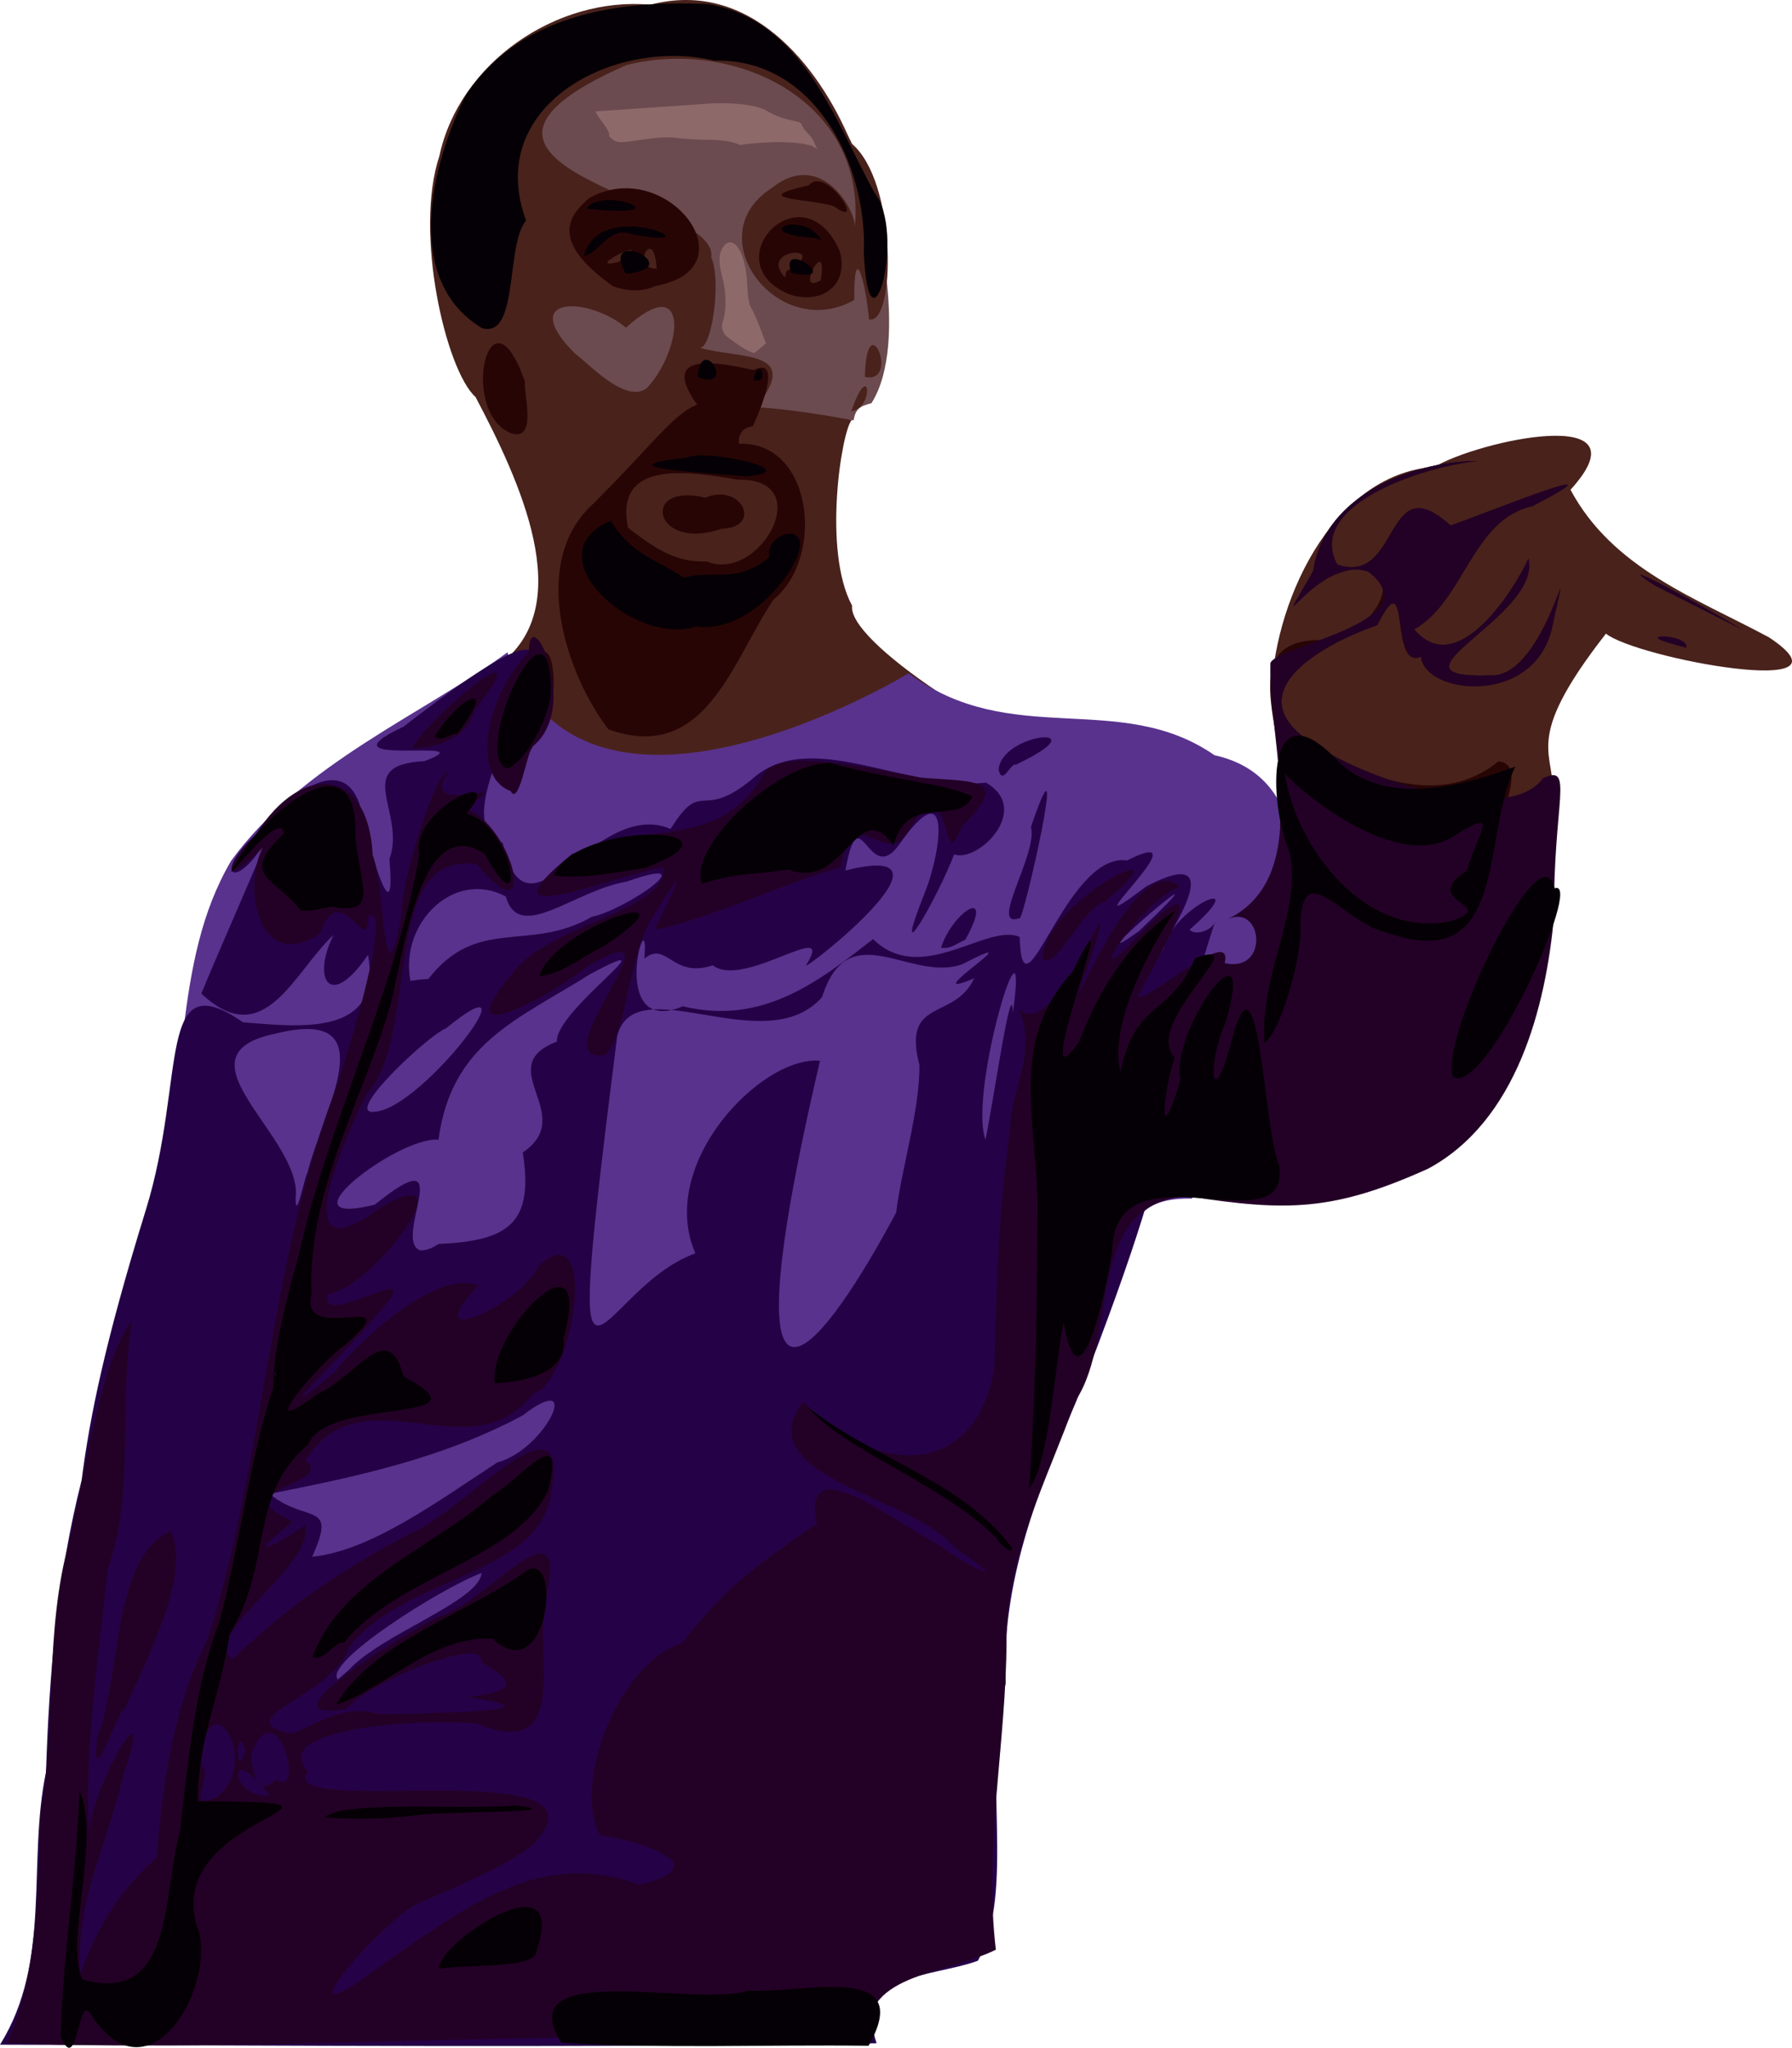 <?xml version="1.0" encoding="UTF-8" standalone="no"?>
<!-- Created with Inkscape (http://www.inkscape.org/) -->

<svg
   xmlns:dc="http://purl.org/dc/elements/1.1/"
   xmlns:cc="http://creativecommons.org/ns#"
   xmlns:rdf="http://www.w3.org/1999/02/22-rdf-syntax-ns#"
   xmlns:svg="http://www.w3.org/2000/svg"
   xmlns="http://www.w3.org/2000/svg"
   xmlns:sodipodi="http://sodipodi.sourceforge.net/DTD/sodipodi-0.dtd"
   xmlns:inkscape="http://www.inkscape.org/namespaces/inkscape"
   id="svg3741"
   version="1.1"
   inkscape:version="0.91 r13725"
   width="1071.155"
   height="1223.55"
   viewBox="0 0 1071.155 1223.55"
   sodipodi:docname="big-lebowski-nobod_improved.svg">
  <defs
     id="defs3745" />
  <sodipodi:namedview
     pagecolor="#ffffff"
     bordercolor="#666666"
     borderopacity="1"
     objecttolerance="10"
     gridtolerance="10"
     guidetolerance="10"
     inkscape:pageopacity="0"
     inkscape:pageshadow="2"
     inkscape:window-width="1920"
     inkscape:window-height="1016"
     id="namedview3743"
     showgrid="false"
     inkscape:zoom="1.3309164"
     inkscape:cx="577.68027"
     inkscape:cy="994.20676"
     inkscape:window-x="0"
     inkscape:window-y="27"
     inkscape:window-maximized="1"
     inkscape:current-layer="layer9"
     fit-margin-top="0"
     fit-margin-left="0"
     fit-margin-right="0"
     fit-margin-bottom="0" />
  <g
     inkscape:groupmode="layer"
     id="layer10"
     inkscape:label="Head_Bottom"
     style="display:inline">
    <path
       transform="translate(-22.5,-18.89)"
       style="display:inline;fill:#8e696a"
       d="M 432.056,237.632 370.126,74.454 c 0,0 96.115,-25.455 149.237,14.422 0.107,51.297 -3.15,137.402 -3.15,137.402 z"
       id="path3769"
       inkscape:connector-curvature="0"
       sodipodi:nodetypes="ccccc" />
  </g>
  <g
     inkscape:groupmode="layer"
     id="layer9"
     inkscape:label="Head"
     style="display:inline">
    <path
       transform="translate(-22.5,-18.89)"
       style="fill:#6b4b4f"
       d="M 368.681,261.015 C 328.378,220.573 313.151,111.438 351.579,70.082 390.008,28.727 496.171,38.947 531.024,103.062 c 15.81,34.477 35.488,120.323 12.372,156.742 -7.482,1.888 -9.484,3.8 -10.674,10.196 z m 111.64,-36.996 -3.491,-9.197 c -1.92,-5.058 -4.35,-10.529 -5.401,-12.156 -1.24,-1.921 -2.049,-6.811 -2.308,-13.94 -0.697,-19.22 -8.596,-31.063 -14.603,-21.895 -2.498,3.813 -2.541,9.237 -0.144,18.169 2.212,8.241 2.4,18.584 0.455,25.074 -1.221,4.074 -1.078,5.322 1.015,8.895 2.39,2.349 11.297,8.435 14.268,9.669 1.656,0.662 3.065,1.24 3.13,1.283 2.594,-1.956 4.43,-3.626 7.078,-5.902 z m 27.397,-118.087 3.234,2.119 -1.432,-3.454 c -0.787,-1.899 -2.683,-4.637 -4.213,-6.084 -1.53,-1.447 -3.164,-3.836 -3.632,-5.31 -0.872,-2.749 -9.006,-1.113 -20.635,-7.969 -9.294,-5.48 -31.118,-5.073 -40.349,-4.037 l -62.2,4.258 c 0,0.617 1.985,3.723 4.412,6.902 2.427,3.179 4.096,6.291 3.71,6.916 -0.386,0.625 0.683,2.043 2.376,3.153 2.835,1.858 4.196,1.853 17.225,-0.065 9.417,-1.386 16.237,-1.755 20.399,-1.105 3.439,0.537 11.878,1.059 18.753,1.159 9.991,0.145 13.88,0.765 19.375,3.086 0,0 26.541,-4.073 42.977,0.432 z"
       id="path3765"
       inkscape:connector-curvature="0"
       sodipodi:nodetypes="cscccccssssssccccccssssccsssssscc" />
  </g>
  <g
     id="g3751"
     transform="translate(-22.5,-18.89)" />
  <g
     inkscape:groupmode="layer"
     id="layer1"
     inkscape:label="Brown"
     style="display:inline"
     transform="translate(-35.251,-23.14)">
    <path
       transform="translate(12.751,4.25)"
       style="fill:#49221c"
       d="m 322.5,414.833 c 44.625,-35.481 10.958,-108.167 -15.754,-158.734 -17.68,-15.767 -36.861,-98.205 -21.621,-143.97 11.873,-55.551 69.865,-95.476 126.164,-90.427 58.543,-15.321 100.08,34.719 120.074,82.803 27.774,22.875 26.365,109.285 10.588,105.181 -2.177,-23.185 -9.061,-47.822 -8.826,-11.562 -45.484,25.75 -94.064,-38.124 -49.478,-66.767 28.541,-23.085 49.288,10.656 49.892,22.75 6.595,-75.407 -72.425,-112.755 -136.736,-96.287 -139.325,61.303 56.483,80.001 50.772,114.707 6.558,14.688 -0.075,56.502 -7.138,54.049 24.122,7.107 62.001,0.771 34.032,35.648 23.44,1.056 57.112,7.659 57.112,7.659 -6.014,6.705 -17.493,78.07 0.249,110.889 -5.492,42.413 351.163,231.697 250.624,55.476 0.199,-54.348 35.067,-134.142 97.506,-138.389 25.9,-15.551 128.596,-38.313 81.29,13.676 25.277,47.083 74.388,64.432 118.641,88.159 56.688,37.665 -78.854,12.643 -97.459,-2.203 -51.815,66.374 -29.037,70.591 -31.963,98.897 0,0 -632.136,41.373 -627.969,-81.557 z m 86.748,-164.148 c 21.159,-22.662 26.193,-71.072 -12.574,-36.015 -22.672,-18.913 -65.52,-19.274 -30.312,15.588 8.687,6.554 30.561,30.242 42.885,20.427 z m 122.086,13.941 c 11.244,-32.615 13.934,-1.749 0,0 z m 8.128,-20.563 c 1.064,-44.996 21.535,4.714 0,0 z"
       id="path3761"
       inkscape:connector-curvature="0"
       sodipodi:nodetypes="cccccccccccccccccccccccccccccc" />
  </g>
  <g
     inkscape:groupmode="layer"
     id="layer6"
     inkscape:label="Purple"
     style="display:inline"
     transform="translate(-35.251,-23.14)">
    <path
       transform="translate(12.751,4.25)"
       style="fill:#59328d"
       d="m 112.577,740.276 c 24.572,-72.13 11.998,-145.644 48.096,-207.091 42.409,-58.119 115.502,-87.926 165.121,-124.498 46.725,130.061 239.877,12.489 239.877,12.489 61.261,45.741 126.093,9.641 182.817,48.973 101.926,22.443 15.663,216.064 -13.538,264.919 -29.232,-0.579 -34.548,11.903 -42.355,32.298 -19.414,48.596 -237.07,279.207 -392.35,281.811 -52.825,0.886 -159.195,2.5 -187.668,-308.901 z"
       id="path3767"
       inkscape:connector-curvature="0"
       sodipodi:nodetypes="cccccccsc" />
  </g>
  <g
     inkscape:groupmode="layer"
     id="layer8"
     inkscape:label="Dark Brown"
     style="display:inline"
     transform="translate(-35.251,-23.14)">
    <path
       transform="translate(12.751,4.25)"
       style="fill:#280505"
       d="m 774.494,638.75 c 9.547,-43.019 23.553,-86.687 13.059,-127.157 11.22,-44.611 -34.165,-112.334 26.638,-110.237 39.28,-5.163 52.398,-59.067 3.688,-38.052 -24.11,12.718 -29.698,34.341 -10.389,-3.379 7.073,-48.32 65.657,-66.086 98.229,-65.525 -34.244,3.47 -102.839,26.905 -83.843,61.869 38.163,12.629 27.724,-59.867 67.675,-23.357 18.452,-6.308 111.044,-43.88 48.865,-11.518 -35.886,7.598 -40.555,56.562 -70.594,73.52 27.774,33.183 64.87,-33.215 68.24,-42.336 8.517,34.688 -92.11,72.322 -22.875,69.797 33.899,2.378 51.416,-95.399 36.919,-27.985 -11.006,46.759 -75.932,39.549 -78.251,16.838 -19.633,8.735 -5.652,-59.311 -26.1,-18.8 -34.44,11.887 -88.245,42.507 -34.333,73.178 31.188,20.2 74.604,34.66 106.779,8.144 24.95,2.63 -18.942,63.027 -8.857,91.968 -23.967,19.531 -61.703,4.211 -51.251,47.859 -31.845,36.494 -17.219,123.775 -74.3,125.565 C 778.253,672.858 774.494,638.75 774.494,638.75 Z m 16.756,95 c -3.194,-4.484 -3.194,4.484 0,0 z M 326.946,480.972 c -25.425,-13.605 27.24,-116.533 26.472,-51.837 -0.706,15.716 -16.519,49.202 -26.472,51.837 z m 59.181,-26.284 c -25.67,-33.921 -45.654,-96.908 -12.25,-131.696 36.208,-35.345 50.569,-56.71 65.344,-62.317 -25.421,-35.197 20.466,-23.388 33.743,-20.668 19.966,-9.684 -0.427,33.498 -0.427,33.498 0,0 -9.386,0.748 -8.328,10.549 43.794,-1.805 51.965,67.697 20.528,93.195 -25.089,37.743 -40.838,98.047 -98.611,77.44 z M 445,354.375 c 31.667,12.981 66.526,-49.857 18.738,-48.83 -26.726,-4.427 -74.517,-13.403 -65.83,28.674 16.608,12.753 28.608,20.811 47.092,20.156 z m 8.75,-19.548 c -40.325,14.178 -49.241,-28.173 -9.636,-18.571 22.059,-9.179 34.286,18.128 9.636,18.571 z M 328.125,277.838 c -31.553,-12.39 -13.21,-92.326 8.125,-30.963 -0.821,7.332 7.654,35.706 -8.125,30.963 z m 165.277,-83.454 c -44.758,-19.769 9.522,-75.801 31.223,-24.981 5.429,21.275 -12.733,32.07 -31.223,24.981 z m 19.678,-8.083 c 4.774,-28.955 -16.526,10.165 0,0 z m -20.56,-5.363 c 28.84,-16.031 -17.822,-14.429 -0.75,3.736 z m -103.549,9.016 c -38.136,-27.01 -26.692,-42.216 -14.164,-52.753 46.217,-25.803 97.892,42.061 39.536,52.551 -8.084,3.805 -17.262,3.072 -25.372,0.202 z m 26.017,-10.562 c -1.489,-26.871 -16.121,0.509 0,0 z m -22.981,-3.885 c 26.127,-18.776 -23.305,5.425 0,0 z m 129.028,-33.374 c -14.189,-4.577 -53.113,-4.006 -15.095,-12.51 10.545,-12.513 35.319,27.679 15.095,12.51 z"
       id="path3755"
       inkscape:connector-curvature="0"
       sodipodi:nodetypes="ccccccccccccccccccccccccccccccccccccccccccccccccccccccccccccccc" />
  </g>
  <g
     inkscape:groupmode="layer"
     id="layer4"
     inkscape:label="Blue"
     style="display:inline"
     transform="translate(-35.251,-23.14)">
    <path
       transform="translate(12.751,4.25)"
       style="fill:#250247"
       d="m 22.5,1240.608 c 31.107,-49.743 16.194,-108.689 27.495,-162.904 1.955,-58.876 6.711,-117.069 21.302,-174.396 4.878,-37.926 13.853,-82.233 38.371,-161.465 24.518,-79.232 5.717,-148.379 58.068,-112.123 32.858,2.557 83.816,9.209 74.725,-40.323 -22.826,33.712 -33.808,14.319 -20.55,-11.899 -23.771,21.974 -41.325,70.652 -79.075,35.038 11.601,-28.118 35.846,-82.728 39.651,-93.251 -18.251,32.742 -34.376,23.206 -6.755,-2.202 21.857,-26.085 55.123,-50.909 63.369,-11.461 6.31,30.206 20.014,71.011 16.157,26.579 10.338,-27.814 -23.076,-56.402 20.99,-58.53 39.736,-15.054 -67.185,5.15 -12.5,-20.616 166.012,-128.772 6.755,52.05 59.199,69.393 14.697,66.793 55.298,-27.609 100.396,-8.257 19.375,-31.19 17.643,-3.893 49.001,-30.019 34.719,-30.816 91.083,7.413 139.529,2.375 27.731,16.005 -4.941,48.117 -19.054,42.825 -9.388,24.946 -39.367,77.562 -17.251,22.204 10.168,-25.921 15.604,-72.809 -15.899,-27.627 -18.452,25.144 -23.247,-31.711 -31.85,15.069 75.679,-18.961 -23.984,59.77 -23.558,56.676 18.742,-29.553 -37.065,14.534 -55.734,-0.041 -24.099,8.226 -27.388,-14.912 -40.896,-3.997 3.766,-40.798 -23.663,48.055 23.001,28.502 48.178,11.657 81.887,-15.439 113.741,-40.132 28.99,28.397 68.2,-9.997 87.619,-1.283 1.62,55.311 27.489,-51.114 64.256,-45.734 49.486,-24.958 -41.649,55.783 11.307,15.58 76.09,-40.109 -39.513,99.848 10.462,37.217 5.562,-25.512 55.719,-46.577 15.505,-11.387 3.684,3.694 12.888,0.452 15.051,-4.297 -40.514,124.955 -6.362,90.991 -82.79,286.125 -23.112,53.497 -45.073,108.991 -42.156,168.47 -14.662,53.199 6.304,123.003 -16.579,165.706 -27.092,10.02 -74.995,7.162 -60.55,49.324 -174.593,2.877 -349.368,1.263 -524,0.858 z m 208.803,-224.203 c 18.937,-20.923 78.171,-41.032 79.005,-57.655 -25.206,9.583 -94.668,53.717 -85.87,63.611 l 6.865,-5.955 z m -22.213,-67.326 c 35.122,-3.505 75.997,-33.781 110.759,-56.439 28.301,-7.258 52.361,-56.7 14.961,-27.956 -48.528,25.93 -100.343,36.756 -151.193,46.783 22.328,18.276 40.722,3.762 25.474,37.612 z M 558.169,743.375 c 3.053,-25.493 14.068,-60.747 13.924,-88.035 -10.627,-40.878 20.963,-26.295 32.733,-51.932 -38.151,16.301 40.502,-32.927 -7.238,-8.331 -31.193,10.968 -67.899,-30.216 -83.694,19.564 -33.94,38.659 -111.747,-18.062 -122.471,23.249 -33.543,265.946 -14.568,151.858 46.707,129.888 -23.174,-53.659 39.757,-118.29 74.52,-115.073 -61.242,262.268 6.679,163.639 45.52,90.67 z m -273.451,18.769 c 44.093,-1.749 56.481,-14.274 50.281,-54.654 33.338,-22.597 -19.143,-51.045 20.372,-66.239 -1.008,-18.862 71.552,-67.934 20.076,-40.429 -43.587,27.519 -83.058,41.096 -90.859,99.071 -23.55,-2.411 -96.897,53.454 -38.049,38.776 51.638,-41.757 9.953,21.218 27.148,27.343 4.493,-0.102 7.42,-1.54 11.03,-3.868 z M 206.153,720 c 9.255,-37.49 48.126,-100.359 -19.236,-83.448 -62.74,13.041 17.088,61.88 12.281,98.538 0.046,14.786 5.91,-15.037 6.955,-15.09 z m 405.41,-20.134 c 5.114,-24.735 15.781,-99.97 16.354,-75.7 10.441,-74.308 -26.9,46.939 -16.354,75.7 z M 246.764,683.125 c 28.679,-2.071 98.591,-95.491 42.33,-49.813 -10.761,4.174 -62.693,52.824 -42.33,49.813 z m 31.758,-79.291 c 29.613,-37.934 60.067,-15.518 97.721,-37.128 20.425,-4.147 69.571,-38.282 20.899,-21.061 -31.9,5.419 -64.285,37.078 -72.325,8.917 -30.504,-16.467 -63.577,15.501 -56.99,50.38 3.557,-0.443 7.098,-1.032 10.695,-1.109 z m 424.76,-28.561 c 66.241,-63.066 -46.309,32.969 0,0 z M 585,585.136 c 6.891,-21.556 32.902,-37.903 14.513,-4.76 -4.999,2.13 -9.081,5.805 -14.513,4.76 z M 631.875,567.5 c -18.84,6.787 11.232,-38.695 6.875,-54.557 24.371,-71.481 -5.136,59.476 -6.875,54.557 z m -12.456,-88.665 c 1.549,-22.569 62.753,-27.797 10.323,-3.056 -3.259,-1.102 -7.991,12.911 -10.323,3.056 z"
       id="path3759"
       inkscape:connector-curvature="0"
       sodipodi:nodetypes="cccccccccccccccccccccccccccccccccccccccccccccccccccccccccccccccccccccccccccccccccccccccccccccc" />
  </g>
  <g
     inkscape:groupmode="layer"
     id="layer3"
     inkscape:label="Dark Purple"
     style="display:inline"
     transform="translate(-35.251,-23.14)">
    <path
       transform="translate(12.751,4.25)"
       style="fill:#230126"
       d="M 26.556,1239.688 C 44.549,1202.289 45.413,1147.89 46.647,1102.5 56.299,1048.643 49.061,993.226 63.846,940.114 73.432,899.027 82.501,832.053 101.23,808.438 c -8.122,56.432 2.168,100.167 -14.344,148.438 -5.934,54.968 -14.444,110.26 -10.832,165.625 -7.137,-22.699 42.761,-109.296 20.233,-43.173 -10.451,44.522 -28.233,73.885 -25.856,118.605 11.352,-30.014 24.078,-49.741 45.788,-69.165 3.409,-46.379 10.542,-90.977 30.307,-130.339 33.628,-105.621 36.037,-218.478 74.408,-322.935 10.764,-29.264 36.833,-117.501 21.566,-109.345 0.391,27.033 -16.397,-24.707 -28.753,10.604 -42.482,28.11 -49.868,-46.418 -25.152,-62.327 -18.456,25.012 -44.661,38.815 -12.975,2.739 27.911,-44.001 67.227,-39.119 69.648,12.641 7.632,19.657 6.063,93.629 16.919,37.224 0.652,-25.802 21.353,-87.937 28.047,-86.54 -19.475,28.746 49.237,-1.368 9.273,20.84 30.032,9.52 46.097,79.803 7.984,34.026 -58.508,-8.987 -33.285,100.935 -65.657,137.146 -13.158,25.356 -50.502,111.255 7.469,68.331 55.27,-32.73 -4.139,48.497 -30.862,51.258 -5.834,23.588 65.777,-27.311 28.315,13.536 -11.852,16.167 -74.527,75.207 -24.249,33.125 21.994,-27.096 65.311,-61.527 85.735,-51.58 -38.424,40.817 26.766,10.321 36,-11.69 36.76,-33.842 21.634,69.353 -3.074,76.082 C 303.902,900.224 240.076,837.04 205,891.292 c 19.321,14.923 -51.978,16.737 -7.5,36.8 -31.971,25.469 -8.341,13.274 7.473,2.086 5.954,24.237 -64.359,66.235 -43.355,80.166 33.162,-32.41 66.816,-54.522 107.274,-75.852 30.078,-11.687 98.189,-91.776 82.256,-20.073 -8.842,46.051 -89.523,47.374 -120.116,89.079 -9.231,28.343 -72.644,42.464 -36.033,50.926 5.755,2.115 31.602,-19.621 53.867,-11.262 20.877,-0.567 118.821,-1.113 52.578,-10.26 39.812,-4.091 19.66,-13.577 8.586,-21.421 3.271,-15.341 -65.825,11.303 -80.892,28.813 -53.224,7.764 34.15,-44.053 54.724,-55.069 28.509,-7.002 80.621,-76.165 64.377,-9.039 -5.645,33.098 15.222,95.539 -40.741,72.516 -40.141,-3.359 -124.729,4.044 -100.904,28.498 -21.866,28.704 178.729,-11.011 138.235,39.526 -7.353,11.566 -47.619,28.963 -71.88,39.146 -22.54,10.979 -84.319,82.519 -29.354,42.23 58.564,-41.229 101.935,-74.837 160.812,-53.13 48.604,-10.918 0.726,-26.36 -23.295,-29.498 -16.796,-31.476 11.612,-103.325 48.968,-114.807 29.946,-37.414 43.383,-45.224 80.642,-71.375 -9.869,-45.989 45.968,-1.648 72.86,12.769 19.846,14.462 46.835,26.689 9.542,1.614 -23.646,-30.749 -124.844,-41.789 -90.505,-87.424 39.477,42.945 102.521,49.154 114.267,-20.175 1.064,-46.579 2.405,-93.026 9.251,-141.231 0.636,-27.066 16.39,-45.538 5.436,-73.027 22.13,22.327 61.859,-93.923 44.244,-34.12 -28.88,81.756 22.336,-67.539 52.027,-38.799 -21.78,5.476 -65.353,72.89 -22.568,26.641 51.848,-52.372 -3.133,37.081 -2.523,38.523 2.658,6.282 57.597,-43.803 51.799,-19.688 26.81,6.077 22.86,-35.824 1.862,-26.266 51.848,-25.685 24.124,-103.637 25.441,-152.162 -2.269,-10.329 97.997,-24.754 58.636,-55.365 -30.11,-11.038 -63.103,51.659 -33.002,-0.655 7.073,-48.32 65.657,-66.086 98.229,-65.525 -34.244,3.47 -102.839,26.905 -83.843,61.869 38.161,12.627 27.726,-59.864 67.675,-23.357 18.452,-6.308 111.044,-43.88 48.865,-11.518 -35.886,7.598 -40.555,56.562 -70.594,73.52 27.774,33.183 64.87,-33.215 68.24,-42.336 8.517,34.688 -92.11,72.322 -22.875,69.797 33.778,2.671 51.504,-95.613 36.919,-27.985 -11.006,46.759 -75.932,39.549 -78.251,16.838 -18.715,8.517 -6.03,-59.221 -26.1,-18.8 -34.44,11.887 -88.245,42.507 -34.333,73.178 31.188,20.201 112.924,46.681 133.366,18.291 18.94,-8.855 6.103,13.578 6.616,82.527 -4.968,54.117 -22.119,122.04 -75.136,150.712 -56.677,25.59 -84.634,25.639 -143.046,16.636 -63.017,2.501 -41.692,82.809 -67.822,122.045 -16.856,47.382 -41.839,93.53 -41.251,143.117 -0.194,62.212 -13.698,122.8 -6.392,184.911 -31.428,15.601 -82.817,13.896 -75.689,56.632 -171.608,-12.067 -346.119,5.518 -515.511,-0.789 z M 152.5,1092.49 c 27.709,-23.36 -8.318,-73.106 -9.509,-18.959 7.768,7.997 -11.396,28.172 9.509,18.959 z m 31.014,-0.927 c -26.257,-35.006 -23.653,2.618 0,0 z m 4.204,-9.468 c 17.889,13.192 0.155,-55.804 -15.218,-14.526 1.277,8.442 2.582,26.616 15.218,14.526 z m -18.599,-17.214 c -6.062,-20.104 -6.006,21.312 0,0 z m -88.691,-7.148 c 14.669,-37.121 9.131,-109.609 44.16,-123.869 12.489,25.624 -14.474,76.125 -27.191,105.605 -5.699,2.807 -20.171,52.614 -16.969,18.264 z M 383.75,649.479 c -39.785,4.29 52.926,-91.148 -10.984,-52.502 -20.42,16.537 -87.291,53.551 -42.613,1.881 22.104,-28.109 91.709,-35.645 88.878,-61.717 -28.9,4.695 -114.13,40.575 -54.808,-7.809 43.128,-20.908 88.771,-0.534 116.069,-49.958 12.229,-12.185 57.455,-2.767 92.699,4.161 32.12,2.597 54.764,-0.027 24.18,29.241 -12.347,34.709 -4.909,-41.189 -31.393,2.131 -13.442,25.149 -33.884,-20.783 -40.685,22.208 -37.906,10.922 -81.597,32.053 -111.341,37.188 12.701,-26.623 22.511,-45.466 -0.291,-8.718 -16.288,24.147 -15.817,72.018 -29.709,83.892 z M 645.788,591.562 c 0.299,-34.772 91.758,-78.865 36.877,-33.743 -12.611,2.986 -29.676,42.001 -36.877,33.743 z m -318.034,-100 c -24.633,-9.127 -14.036,-58.207 10.84,-83.125 0.212,-32.634 31.774,33.561 2.01,56.676 -3.265,4.756 -8.098,35.746 -12.85,26.449 z M 268.75,465.965 c 11.552,-20.36 79.751,-76.327 37.166,-22.249 -4.007,16.645 -23.032,22.256 -37.166,22.249 z M 1022.5,403.75 c -25.498,-6.788 10.533,-6.101 7.889,2.205 z m -10.735,-34.929 c -31.531,-20.438 29.831,12.278 52.755,26.619 z"
       id="path3757"
       inkscape:connector-curvature="0"
       sodipodi:nodetypes="ccccccccccccccccccccccccccccccccccccccccccccccccccccccccccccscccccccccccccccccccccccccccccccccccccccccccccccccccccccccccccccccccc" />
  </g>
  <g
     inkscape:groupmode="layer"
     id="layer5"
     inkscape:label="Black"
     style="display:inline"
     transform="translate(-35.251,-23.14)">
    <path
       transform="translate(12.751,4.25)"
       style="fill:#050005"
       d="m 58.823,1235.938 c 1.039,-48.609 9.623,-97.655 11.113,-147.027 13.146,27.829 -9.033,90.855 1.862,112.718 55.211,15.626 47.688,-51.916 58.26,-88.22 4.805,-41.657 9.043,-88.242 23.454,-124.984 12.059,-44.784 18.498,-99.798 32.29,-140.214 -0.716,-18.126 8.048,-54.864 14.911,-77.898 18.064,-82.245 58.061,-157.618 72.404,-240.854 -5.752,-26.803 53.551,-53.8 28.231,-24.458 28.833,7.538 36.661,72.044 11.033,24.23 -39.298,-26.378 -48.727,62.018 -56.936,91.659 -16.71,56.648 -49.253,110.259 -46.736,171.161 -8.011,31.919 60.838,-4.852 19.748,30.617 -13.385,9.022 -58.015,60.359 -16.145,29.141 23.703,-10.643 42.109,-45.987 51.439,-10.49 54.99,29.251 -45.433,11.489 -56.875,40.54 -36.347,30.935 -20.945,70.511 -47.094,113.445 -6.302,40.581 -18.531,59.503 -19.105,99.895 125.847,0.384 -27.207,6.364 1.031,78.809 7.836,36.011 -31.129,100.458 -64.754,48.738 -7.905,-14.603 -7.735,37.334 -18.131,13.192 z M 187.104,838.516 c -2.406,0.542 1.791,5.479 0,0 z m 170.846,400.866 c -31.314,-50.477 80.324,-20.764 111.919,-31.14 32.25,1.983 100.573,-17.699 71.807,33.009 -61.197,-0.779 -122.86,1.88 -183.727,-1.868 z m -72.58,-44.036 c -4.462,-12.954 77.971,-69.332 57.897,-11.141 0.946,11.816 -45.372,8.07 -57.897,11.141 z m -68.999,-90.627 c 12.881,-10.468 82.656,-4.086 113.925,-7.143 38.575,4.68 -43.29,3.524 -58.277,5.864 -18.412,2.233 -37.157,2.783 -55.649,1.28 z m 7.067,-67.318 c 20.84,-36.14 75.014,-53.262 111.172,-78.061 24.608,-21.729 17.362,70.801 -17.802,38.616 -37.005,-1.53 -64.497,30.495 -93.37,39.445 z m -14.136,-28.769 c 17.312,-45.994 71.847,-65.036 107.338,-96.092 17.035,-9.615 44.569,-46.509 33.449,-3.009 -18.842,40.87 -89.532,50.848 -121.879,90.783 -6.261,-0.815 -12.641,12.71 -18.908,8.318 z m 410.114,-69.273 c -30.949,-33.022 -91.648,-52.963 -114.963,-80.536 38.78,31.53 92.348,43.924 123.048,84.954 0.443,6.258 -12.516,-7.908 -8.085,-4.419 z M 637.559,908.75 c 4.169,-57.124 4.922,-115.274 5.216,-172.889 -2.339,-55.748 -15.37,-95.987 20.864,-136.513 35.05,-70.815 -29.136,89.872 4.026,41.709 11.293,-30.291 30.564,-61.041 57.334,-78.024 -18.002,26.311 -39.557,70.655 -32.775,96.331 8.835,-42.844 29.907,-33.202 44.64,-67.98 37.564,-13.634 -32.108,38.53 -12.188,59.382 -7.362,21.667 -9.9,58.404 3.503,13.204 -6.682,-29.1 46.404,-101.152 27.091,-34.592 -12.096,27.292 -8.303,55.887 3.471,11.184 16.535,-62.512 18.76,52.012 28.382,74.666 7.628,50.236 -98.146,-14.949 -99.809,50.784 -3.315,22.952 -19.637,99.543 -29.027,42.772 -5.777,29.715 -8.631,84.103 -20.729,99.965 z M 318.247,845.33 c -4.339,-30.831 60.002,-95.925 41.107,-26.727 2.901,21.482 -25.682,26.313 -41.107,26.727 z M 778.178,642.188 c -1.94,-45.482 21.48,-73.724 15.487,-113.185 -13.518,-31.016 -14.957,-102.625 29.609,-54.309 30.788,28.394 81.142,10.823 105.016,2.228 -20.701,41.841 -3.267,125.569 -77.49,98.99 -25.914,-5.824 -52.083,-49.559 -50.984,1.059 -0.595,17.952 -11.834,58.368 -21.638,65.217 z m 110.922,-72.778 c 31.753,-9.991 -19.754,-11.047 10.186,-30.208 6.352,-23.097 22.212,-39.73 -9.939,-19.46 -39.945,21.764 -108.742,-45.698 -99.06,-39.986 6.281,44.861 47.694,99.939 98.813,89.654 z M 345,601.977 c 8.943,-29.618 100.228,-58.506 38.475,-17.809 -11.73,5.769 -27.136,17.87 -38.475,17.809 z m 545.872,60.234 c -7.867,-22.983 53.123,-149.777 60.884,-112.535 17.934,-6.874 -41.149,125.616 -60.884,112.535 z m -688.775,-99.281 c -14.693,-20.155 -37.41,-19.619 -9.898,-46.095 -1.822,-18.461 -50.882,52.017 -22.804,8.292 18.36,-25.449 67.564,-64.489 65.59,-5.882 2.709,28.789 14.27,46.639 -13.565,41.385 -6.385,0.851 -12.813,3.056 -19.322,2.3 z M 441.993,546.875 c -8.325,-23.58 48.643,-74.387 77.394,-71.96 35.411,10.026 66.422,11.51 84.364,19.786 -8.037,18.35 -39.227,-2.752 -47.083,29.38 -22.258,-30.845 -28.724,27.741 -62.883,14.314 -22.15,3.475 -29.16,1.629 -51.792,8.479 z M 353.75,542.056 c 12.507,-33.743 123.165,-30.063 54.171,-4.569 -17.181,2.73 -38.145,6.822 -54.171,4.569 z M 325.586,478.125 c -21.582,-8.11 24.008,-107.738 25.947,-51.04 2.722,16.126 -14.984,48.023 -25.947,51.04 z M 282.5,458.437 c 15.978,-24.949 38.212,-33.446 13.092,-0.91 -2.445,-1.345 -10.819,5.983 -13.092,0.91 z m 156.146,-65.201 c -37.445,12.223 -98.353,-43.161 -51.097,-63.193 12.809,20.038 23.744,21.342 43.913,34.024 17.144,-5.099 31.256,4.063 50.773,-12.161 -2.945,-17.119 34.481,-24.172 10.449,11.086 -12.008,16.746 -32.127,33.194 -54.039,30.244 z M 468.75,303.603 c -17.471,-2.052 -92.625,-5.126 -35.219,-11.325 8.564,-5.293 72.708,7.458 35.219,11.325 z m 4.261,-57.824 c 3.364,-16.123 9.872,3.858 0,0 z m -33.501,-1.504 c 2.176,-27.402 23.874,8.861 0,0 z M 310.536,214.9 c -47.455,-28.606 -30.167,-98.039 -9.788,-138.667 32.031,-49.017 91.327,-57.357 145.078,-54.906 56.235,9.681 75.271,68.575 99.266,112.533 19.602,24.31 -3.318,104.424 -6.252,35.959 C 541.013,117.538 509.429,53.502 449.597,55.13 389.589,40.866 311.58,82.208 336.971,150.675 c -12.42,14.486 -4.149,70.955 -26.435,64.224 z m 185.033,-32.968 c -8.053,-21.74 32.621,7.169 0,0 z m -99.033,0.519 c -16.131,-29.095 38.415,-3.275 0,0 z M 371.643,171.72 c 9.413,-37.751 86.689,-0.723 25.037,-13.646 -11.007,-1.869 -16.843,12.705 -25.037,13.646 z m 138.077,-10.552 c -42.246,-2.972 -6.081,-17.383 3.68,1.246 l -3.68,-1.246 z M 373.074,143.667 c 8.406,-14.391 61.599,6.272 0,0 z"
       id="path3753"
       inkscape:connector-curvature="0"
       sodipodi:nodetypes="cccccccccccccccccccccccccccccccccccccccccccccccccccccccccccccccccccccccccccccccccccccccccccccccccccccccccccccccccccccccccccccccccccccccccc" />
  </g>
</svg>
